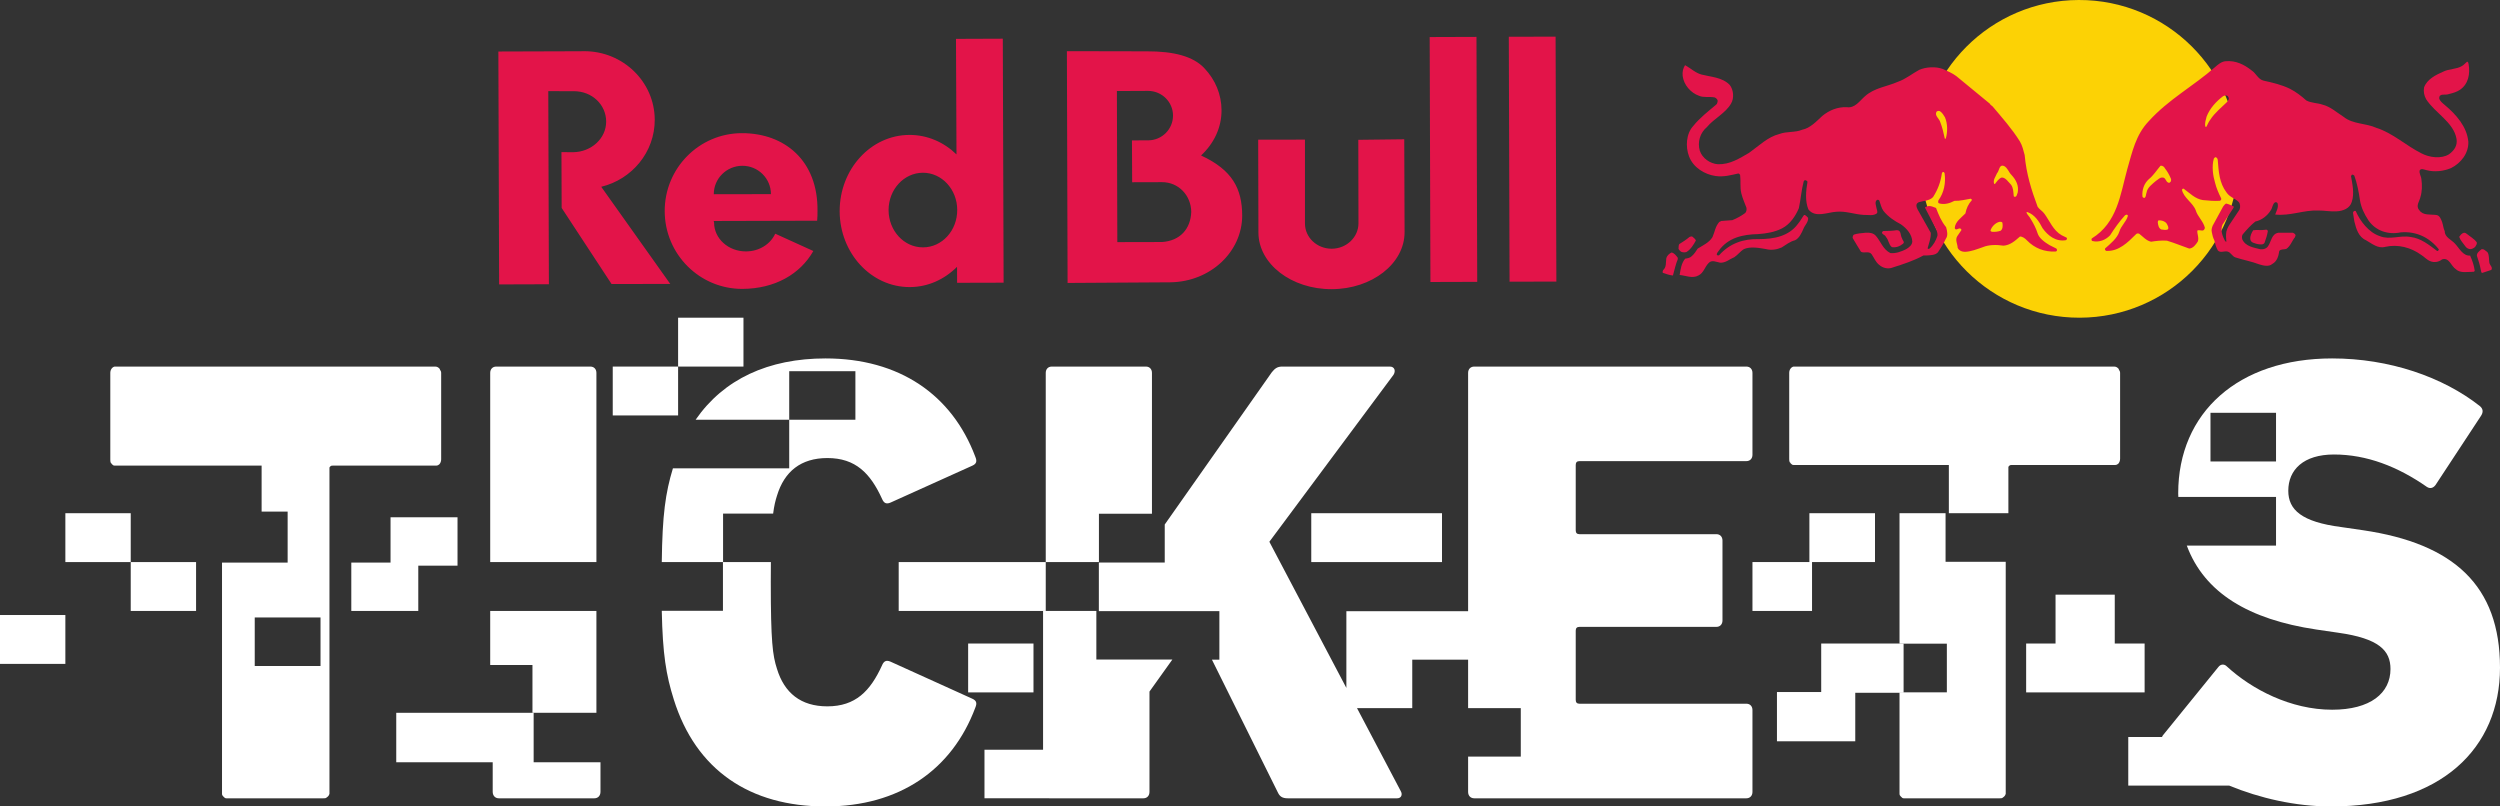 <?xml version="1.0" encoding="UTF-8" standalone="no"?>
<svg width="124px" height="40px" viewBox="0 0 124 40" version="1.1" xmlns="http://www.w3.org/2000/svg" xmlns:xlink="http://www.w3.org/1999/xlink">
    <rect x="0" y="0" width="124" height="40" fill="#333333" stroke="none"/>
    <!-- Generator: Sketch 46.2 (44496) - http://www.bohemiancoding.com/sketch -->
    <title>f-rbcom-rbtickets-logo-dark</title>
    <desc>Created with Sketch.</desc>
    <defs></defs>
    <g id="Symbols" stroke="none" stroke-width="1" fill="none" fill-rule="evenodd">
        <g id="f-rbcom-rbtickets-logo-dark">
            <g transform="translate(62, 20) scale(-1, 1) translate(-62, -20) " id="logo">
                <g transform="translate(62, 20) scale(-1, -1) translate(-62, -20) ">
                    <path d="M28.461,35.477 L27.195,35.479 L27.225,25.901 L24.756,25.893 L24.719,37.445 L28.791,37.458 C28.85,37.461 28.907,37.461 28.967,37.461 C30.896,37.469 32.47,35.944 32.475,34.061 C32.479,32.455 31.347,31.106 29.821,30.735 L33.244,25.918 L30.334,25.912 L27.858,29.687 L27.848,32.455 L28.418,32.45 C29.332,32.458 30.067,33.135 30.066,33.97 C30.063,34.805 29.371,35.479 28.461,35.477 L28.461,35.477 Z M59.744,36.609 C60.279,36.043 60.584,35.32 60.588,34.536 C60.593,33.666 60.205,32.877 59.572,32.288 C61.136,31.565 61.605,30.633 61.613,29.315 C61.613,27.507 60.038,26.034 58.073,25.998 L52.952,25.966 L52.918,37.462 L56.889,37.454 C58.209,37.458 59.187,37.211 59.744,36.609 L59.744,36.609 Z M57.642,27.996 L55.419,27.991 L55.398,35.485 L56.943,35.492 C57.629,35.492 58.179,34.942 58.182,34.271 C58.182,33.592 57.635,33.043 56.953,33.039 L56.145,33.037 L56.155,30.961 L57.631,30.965 C58.455,30.969 59.078,30.309 59.086,29.487 C59.054,28.643 58.533,28.058 57.642,27.996 L57.642,27.996 Z M47.47,26.767 C46.854,26.148 46.035,25.763 45.128,25.761 C43.213,25.754 41.656,27.438 41.647,29.52 C41.643,31.608 43.191,33.301 45.104,33.308 C46.003,33.311 46.824,32.943 47.442,32.341 L47.417,38.072 L49.739,38.081 L49.779,25.979 L47.472,25.973 L47.47,26.767 L47.47,26.767 Z M44.073,29.577 C44.073,30.598 44.831,31.428 45.773,31.432 C46.712,31.437 47.478,30.606 47.478,29.588 C47.483,28.562 46.723,27.731 45.782,27.731 C44.841,27.725 44.078,28.555 44.073,29.577 Z M40.53,29.053 C40.543,29.211 40.553,29.373 40.548,29.538 C40.579,32.035 38.912,33.401 36.792,33.395 C34.675,33.389 32.963,31.658 32.969,29.525 C32.976,27.389 34.7,25.666 36.819,25.671 C38.435,25.676 39.694,26.406 40.341,27.55 L38.451,28.409 C38.214,27.89 37.657,27.531 37.002,27.53 C36.128,27.526 35.42,28.165 35.418,28.959 C35.418,29.009 35.399,28.988 35.402,29.039 L40.53,29.053 Z M35.404,30.366 C35.401,31.142 36.036,31.774 36.819,31.777 C37.601,31.78 38.238,31.15 38.239,30.371 L35.404,30.366 L35.404,30.366 Z M73.27,26.02 L70.949,26.013 L70.912,38.162 L73.233,38.17 L73.27,26.02 Z M77.196,26.034 L74.874,26.028 L74.837,38.177 L77.157,38.182 L77.196,26.034 Z M64.726,28.915 L64.726,33.075 L62.406,33.071 L62.418,28.463 C62.424,26.909 64.053,25.65 66.054,25.657 C68.054,25.662 69.67,26.929 69.667,28.486 L69.651,33.092 L67.372,33.065 L67.38,28.924 C67.38,28.234 66.788,27.667 66.054,27.663 C65.32,27.663 64.726,28.22 64.726,28.915 L64.726,28.915 Z" id="path14" fill="#E31449"></path>
                    <path d="M97.458,29.899 C97.016,29.869 96.745,29.767 96.444,29.734 C96.467,29.44 96.624,29.208 96.856,28.889 C96.948,29.377 97.344,29.546 97.458,29.899" id="path16" fill="#FCD205"></path>
                    <path d="M95.229,32.094 C95.216,36.449 98.745,39.988 103.107,40 C107.471,40.011 111.02,36.494 111.033,32.14 C111.046,27.791 107.519,24.253 103.154,24.242 C98.791,24.232 95.242,27.744 95.229,32.094" id="path18" fill="#FCD205" fill-rule="nonzero"></path>
                    <path d="M94.341,28.181 C94.356,28.088 94.49,27.993 94.394,27.915 C94.24,27.788 94.05,27.708 93.838,27.742 C93.678,27.857 93.683,28.096 93.543,28.246 C93.508,28.366 93.311,28.366 93.355,28.499 L93.416,28.542 C93.64,28.542 93.868,28.549 94.089,28.584 C94.315,28.578 94.248,28.314 94.341,28.181 L94.341,28.181 Z M84.116,28.071 C84.002,27.863 83.862,27.629 83.645,27.498 C83.559,27.474 83.463,27.48 83.381,27.514 C83.345,27.555 83.257,27.604 83.254,27.675 C83.269,27.751 83.244,27.857 83.31,27.905 C83.483,28.009 83.645,28.117 83.797,28.246 C83.843,28.262 83.905,28.291 83.948,28.258 C84.013,28.199 84.09,28.148 84.116,28.071 L84.116,28.071 Z M83.218,27.214 L83.218,27.143 C83.116,26.906 83.055,26.606 82.977,26.335 C82.787,26.352 82.641,26.417 82.483,26.464 C82.44,26.505 82.483,26.558 82.487,26.597 C82.666,26.758 82.616,26.965 82.649,27.187 C82.68,27.32 82.794,27.422 82.91,27.476 C83.049,27.448 83.137,27.32 83.218,27.214 L83.218,27.214 Z M84.404,36.3 C84.884,36.179 85.422,36.166 85.792,35.791 C85.99,35.543 86.017,35.126 85.863,34.868 C85.588,34.382 85.019,34.125 84.665,33.699 C84.32,33.407 84.188,32.958 84.309,32.527 C84.435,32.15 84.816,31.882 85.21,31.854 C85.811,31.837 86.276,32.142 86.757,32.421 C87.24,32.764 87.685,33.213 88.255,33.353 C88.612,33.492 89.041,33.417 89.387,33.565 C89.789,33.646 90.083,33.971 90.391,34.254 C90.735,34.533 91.141,34.701 91.595,34.684 C92.004,34.62 92.232,34.992 92.504,35.228 C92.974,35.649 93.588,35.7 94.136,35.944 C94.516,36.073 94.837,36.343 95.193,36.535 C95.533,36.683 96.016,36.709 96.362,36.579 C96.597,36.473 96.827,36.378 97.031,36.227 L98.696,34.857 C98.716,34.8 98.788,34.766 98.833,34.722 C99.307,34.161 99.798,33.606 100.183,32.991 C100.312,32.774 100.361,32.538 100.424,32.309 C100.505,31.374 100.763,30.559 101.068,29.742 C101.154,29.614 101.314,29.528 101.407,29.393 C101.669,29.033 101.837,28.574 102.256,28.333 L102.507,28.21 C102.524,28.181 102.532,28.148 102.507,28.123 L102.472,28.087 C101.966,28.001 101.577,28.311 101.31,28.682 C101.145,29.006 100.925,29.356 100.557,29.482 C100.54,29.49 100.521,29.47 100.509,29.458 C100.559,29.341 100.669,29.252 100.722,29.141 C100.861,28.919 100.99,28.667 101.061,28.439 C101.136,28.181 101.425,27.982 101.654,27.843 L101.989,27.675 C102.029,27.648 102.04,27.584 102.009,27.546 L101.958,27.523 C101.407,27.499 100.918,27.682 100.532,28.082 C100.442,28.175 100.321,28.269 100.191,28.269 C99.945,28.051 99.699,27.835 99.372,27.815 C99.032,27.866 98.645,27.868 98.342,27.738 C98.059,27.641 97.777,27.523 97.466,27.509 C97.319,27.507 97.148,27.575 97.098,27.719 C97.098,27.887 96.964,28.096 97.077,28.28 L97.287,28.589 C97.285,28.627 97.257,28.661 97.216,28.669 C97.126,28.682 96.991,28.539 96.956,28.691 C96.977,29.007 97.274,29.194 97.484,29.413 C97.532,29.663 97.627,29.875 97.807,30.076 C97.808,30.103 97.78,30.128 97.75,30.145 C97.492,30.102 97.224,30.029 96.939,30.038 C96.713,29.916 96.433,29.834 96.168,29.916 C96.113,29.95 96.134,30.014 96.145,30.062 C96.422,30.439 96.52,30.929 96.451,31.412 C96.433,31.427 96.422,31.481 96.383,31.468 C96.332,31.468 96.328,31.425 96.315,31.395 C96.254,30.957 96.114,30.592 95.879,30.224 C95.696,30.034 95.411,30.046 95.172,29.97 C95.115,29.943 95.055,29.892 95.055,29.824 C95.049,29.67 95.159,29.551 95.223,29.418 L95.767,28.451 C95.78,28.181 95.668,27.918 95.609,27.685 C95.635,27.634 95.675,27.653 95.712,27.677 C95.901,27.843 96.018,28.064 96.095,28.299 C96.116,28.409 96.071,28.526 96.042,28.613 L95.48,29.698 C95.514,29.77 95.606,29.756 95.668,29.781 C95.803,29.791 95.906,29.721 96.027,29.685 C96.156,29.35 96.286,29.024 96.527,28.732 C96.578,28.557 96.634,28.314 96.512,28.156 C96.4,27.915 96.273,27.707 96.119,27.483 C95.979,27.337 95.763,27.345 95.564,27.329 L95.402,27.329 C94.926,27.066 94.4,26.899 93.885,26.734 C93.652,26.638 93.386,26.705 93.212,26.859 C93.031,26.998 92.955,27.214 92.83,27.394 C92.686,27.572 92.466,27.417 92.304,27.514 C92.163,27.742 92.026,27.963 91.892,28.196 C91.889,28.258 91.905,28.321 91.95,28.363 C92.133,28.425 92.334,28.435 92.544,28.457 C92.73,28.469 92.916,28.445 93.041,28.305 C93.291,28.018 93.394,27.629 93.762,27.448 C94.042,27.42 94.303,27.523 94.538,27.637 C94.682,27.721 94.85,27.846 94.85,28.03 C94.825,28.383 94.577,28.669 94.283,28.875 C93.974,29.033 93.644,29.254 93.419,29.539 C93.308,29.692 93.278,29.879 93.213,30.054 C93.186,30.09 93.124,30.103 93.089,30.076 C92.969,29.97 93.06,29.795 93.076,29.67 C93.089,29.586 93.144,29.496 93.096,29.421 C92.924,29.279 92.665,29.347 92.437,29.341 C91.983,29.366 91.567,29.539 91.093,29.498 C90.637,29.474 90.035,29.174 89.696,29.614 C89.524,30.032 89.576,30.54 89.65,30.974 C89.652,31.021 89.598,31.048 89.559,31.059 C89.522,31.071 89.475,31.048 89.463,31.002 C89.351,30.585 89.318,30.112 89.224,29.676 C89.06,29.284 88.787,28.875 88.389,28.673 C88.031,28.489 87.628,28.42 87.208,28.389 C86.441,28.373 85.711,28.216 85.244,27.555 C85.21,27.491 85.135,27.444 85.157,27.354 C85.185,27.33 85.236,27.32 85.269,27.341 C85.798,27.934 86.483,28.163 87.246,28.139 C87.988,28.144 88.721,28.274 89.179,28.898 C89.3,29.04 89.374,29.194 89.481,29.336 C89.564,29.347 89.624,29.243 89.684,29.194 C89.697,28.975 89.515,28.828 89.446,28.641 C89.356,28.439 89.25,28.194 89.037,28.084 C88.79,28.026 88.584,27.857 88.369,27.725 C88.135,27.622 87.857,27.575 87.59,27.646 C87.251,27.705 86.806,27.788 86.484,27.637 C86.318,27.528 86.185,27.351 86.023,27.244 C85.789,27.15 85.596,26.957 85.322,26.97 C85.138,27.002 84.907,27.127 84.752,26.958 C84.559,26.771 84.502,26.46 84.245,26.338 C83.942,26.169 83.621,26.333 83.31,26.361 C83.358,26.656 83.4,26.957 83.587,27.172 C83.704,27.187 83.824,27.207 83.91,27.294 C84.032,27.398 84.122,27.537 84.206,27.67 C84.465,27.831 84.772,27.963 84.94,28.242 C85.06,28.509 85.07,28.751 85.274,28.989 L85.378,29.04 L85.923,29.08 C86.151,29.174 86.358,29.282 86.563,29.436 C86.627,29.506 86.639,29.605 86.624,29.694 C86.528,29.956 86.436,30.146 86.367,30.419 C86.298,30.711 86.35,30.995 86.311,31.317 C86.291,31.345 86.272,31.395 86.216,31.395 C85.855,31.315 85.495,31.211 85.095,31.27 C84.553,31.343 83.982,31.693 83.778,32.24 C83.592,32.713 83.632,33.374 83.986,33.753 C84.314,34.16 84.722,34.473 85.113,34.802 C85.18,34.852 85.185,34.924 85.198,34.992 C85.195,35.066 85.121,35.138 85.049,35.167 C84.799,35.22 84.516,35.145 84.273,35.248 C83.851,35.398 83.515,35.795 83.46,36.233 C83.44,36.429 83.476,36.607 83.578,36.768 C83.857,36.617 84.092,36.381 84.404,36.3 L84.404,36.3 Z M99.323,28.931 C99.342,28.795 99.339,28.635 99.229,28.553 C99.096,28.509 98.95,28.493 98.802,28.503 C98.767,28.515 98.716,28.535 98.731,28.578 C98.794,28.764 98.976,28.955 99.179,28.998 C99.234,29 99.313,29.007 99.323,28.931 Z M99.759,31.334 C99.997,31.08 100.147,30.795 100.076,30.436 C100.035,30.373 100.048,30.262 99.952,30.238 C99.91,30.231 99.876,30.256 99.879,30.297 C99.861,30.483 99.861,30.681 99.75,30.835 C99.62,30.966 99.483,31.194 99.289,31.196 C99.146,31.156 99.04,30.99 98.954,30.881 C98.948,30.87 98.926,30.867 98.915,30.875 C98.833,31.067 98.986,31.235 99.051,31.406 C99.172,31.521 99.146,31.874 99.41,31.761 C99.587,31.661 99.626,31.468 99.759,31.334 L99.759,31.334 Z M96.47,34.182 C96.604,33.873 96.607,33.46 96.513,33.134 C96.498,33.119 96.479,33.11 96.463,33.125 C96.403,33.411 96.332,33.707 96.224,33.978 C96.161,34.137 95.952,34.27 96.05,34.457 C96.092,34.502 96.168,34.508 96.223,34.484 C96.331,34.412 96.405,34.291 96.47,34.182 L96.47,34.182 Z" id="path20" fill="#E31449"></path>
                    <path d="M112.485,28.542 C112.455,28.343 112.392,28.147 112.321,27.959 C112.262,27.841 112.086,27.879 111.968,27.895 C111.837,27.939 111.643,27.953 111.616,28.13 C111.597,28.302 111.679,28.456 111.76,28.58 C111.949,28.61 112.17,28.569 112.357,28.604 C112.415,28.624 112.469,28.596 112.485,28.542 L112.485,28.542 Z M122.335,28.413 C122.5,28.276 122.716,28.163 122.849,27.978 C122.867,27.893 122.809,27.817 122.764,27.75 C122.693,27.691 122.616,27.643 122.518,27.643 C122.42,27.651 122.328,27.707 122.273,27.793 C122.165,27.944 122.028,28.087 121.977,28.252 C122.045,28.359 122.193,28.536 122.335,28.413 Z M123.376,27.494 C123.48,27.342 123.439,27.122 123.474,26.959 C123.503,26.837 123.65,26.74 123.572,26.613 L123.123,26.465 C123.047,26.469 123.076,26.563 123.048,26.612 C123.001,26.872 122.939,27.057 122.856,27.309 C122.836,27.452 122.982,27.553 123.079,27.635 C123.199,27.668 123.283,27.559 123.376,27.494 L123.376,27.494 Z M111.686,36.502 C111.906,36.357 112.005,36.062 112.276,35.999 C112.722,35.903 113.172,35.796 113.579,35.597 C113.875,35.449 114.145,35.238 114.393,35.018 C114.639,34.883 114.943,34.9 115.21,34.806 C115.593,34.708 115.91,34.417 116.256,34.195 C116.712,33.834 117.345,33.895 117.861,33.661 C118.678,33.404 119.338,32.778 120.098,32.397 C120.49,32.187 121.08,32.105 121.471,32.348 C121.731,32.536 121.9,32.783 121.843,33.118 C121.692,33.95 120.773,34.394 120.334,35.082 C120.239,35.254 120.196,35.46 120.234,35.664 C120.382,36.075 120.826,36.288 121.187,36.447 C121.471,36.589 121.837,36.56 122.111,36.724 C122.208,36.779 122.286,36.874 122.366,36.94 C122.426,36.937 122.427,36.874 122.441,36.83 C122.527,36.34 122.437,35.833 122.012,35.544 C121.848,35.434 121.654,35.381 121.455,35.333 C121.296,35.261 120.971,35.402 120.986,35.112 C121.024,34.983 121.156,34.879 121.261,34.792 C121.831,34.315 122.358,33.714 122.429,32.976 C122.456,32.407 122.062,31.906 121.572,31.663 C121.216,31.51 120.751,31.454 120.357,31.56 C120.249,31.58 120.082,31.676 120.012,31.54 C119.987,31.385 120.091,31.262 120.102,31.106 C120.141,30.836 120.139,30.496 120.055,30.235 C120.017,30.031 119.801,29.784 119.997,29.576 C120.188,29.294 120.551,29.38 120.858,29.334 C121.024,29.3 121.073,29.12 121.126,28.996 C121.18,28.841 121.194,28.65 121.259,28.535 C121.252,28.233 121.594,28.111 121.772,27.91 C121.984,27.686 122.162,27.299 122.518,27.322 C122.63,27.069 122.71,26.845 122.747,26.559 L122.7,26.521 C122.406,26.521 122.033,26.434 121.812,26.645 C121.568,26.805 121.481,27.252 121.124,27.132 C120.969,27.004 120.734,26.964 120.547,27.044 C120.37,27.106 120.242,27.27 120.08,27.365 C119.589,27.719 118.943,27.901 118.307,27.756 C117.944,27.657 117.653,27.914 117.358,28.082 C116.98,28.245 116.863,28.661 116.777,29.012 L116.708,29.447 C116.715,29.487 116.743,29.527 116.784,29.539 L116.84,29.539 C117.061,29.032 117.489,28.466 118.043,28.286 C118.55,28.086 119.029,28.343 119.569,28.245 C120.079,28.183 120.481,27.854 120.881,27.551 C120.916,27.54 120.945,27.575 120.962,27.605 L120.962,27.639 C120.497,28.228 119.841,28.536 119.082,28.476 C118.459,28.343 117.826,28.547 117.467,29.082 C117.27,29.382 117.113,29.707 117.055,30.063 C116.998,30.47 116.908,30.923 116.773,31.291 C116.735,31.32 116.692,31.357 116.647,31.329 L116.61,31.262 C116.678,30.872 116.786,30.4 116.648,29.987 C116.553,29.663 116.216,29.535 115.907,29.519 C115.598,29.497 115.312,29.559 114.995,29.559 C114.249,29.588 113.612,29.279 112.849,29.359 C112.911,29.533 113.03,29.721 112.965,29.927 C112.935,29.969 112.887,29.973 112.846,29.969 C112.707,29.878 112.722,29.697 112.635,29.58 C112.477,29.307 112.173,29.074 111.864,29.012 C111.647,28.841 111.438,28.61 111.264,28.404 C111.196,28.343 111.192,28.233 111.213,28.139 C111.37,27.771 111.786,27.722 112.119,27.635 C112.283,27.622 112.438,27.677 112.514,27.817 C112.657,28.045 112.681,28.409 113.012,28.456 L113.727,28.458 C113.784,28.43 113.839,28.399 113.862,28.335 L113.831,28.236 C113.679,28.049 113.61,27.793 113.399,27.653 C113.286,27.616 113.131,27.657 113.052,27.551 C113.016,27.309 112.952,27.044 112.707,26.909 C112.531,26.754 112.251,26.829 112.054,26.889 C111.672,27.036 111.264,27.106 110.887,27.229 C110.716,27.277 110.655,27.482 110.488,27.522 C110.32,27.567 110.135,27.434 110.003,27.581 C109.909,27.758 109.876,27.89 109.828,28.086 C109.765,28.206 109.731,28.343 109.705,28.486 C109.677,28.604 109.708,28.687 109.745,28.798 L110.267,29.756 C110.313,29.814 110.353,29.875 110.415,29.904 C110.541,29.878 110.675,29.816 110.798,29.753 L110.777,29.685 L110.235,28.853 C110.117,28.574 110.244,28.278 110.36,28.051 C110.389,28.037 110.399,27.994 110.429,28.011 C110.414,28.176 110.396,28.347 110.43,28.522 C110.464,28.676 110.558,28.826 110.657,28.969 L111.08,29.603 C111.128,29.716 111.12,29.88 111.046,29.975 C110.858,30.167 110.592,30.214 110.431,30.461 C110.077,30.928 110.048,31.474 109.999,32.074 C109.996,32.123 109.957,32.183 109.902,32.202 C109.867,32.213 109.828,32.163 109.807,32.134 C109.694,31.756 109.764,31.278 109.867,30.935 C109.934,30.66 110.049,30.409 110.172,30.156 C110.184,30.106 110.153,30.057 110.106,30.041 C109.823,30.022 109.537,30.05 109.262,30.076 C108.882,30.133 108.614,30.42 108.316,30.636 C108.281,30.664 108.246,30.624 108.223,30.593 C108.308,30.18 108.768,29.948 108.91,29.565 C108.998,29.26 109.286,29.025 109.361,28.705 C109.361,28.65 109.323,28.6 109.282,28.574 C109.184,28.544 109.081,28.612 108.987,28.563 C108.974,28.384 109.083,28.202 109.009,28.018 C108.914,27.865 108.774,27.682 108.585,27.671 C108.212,27.8 107.854,27.951 107.481,28.062 C107.211,28.082 106.947,28.051 106.694,28.011 C106.454,28.06 106.287,28.27 106.101,28.409 C106.048,28.424 105.992,28.43 105.953,28.389 C105.535,27.972 105.093,27.528 104.476,27.555 C104.442,27.564 104.408,27.599 104.406,27.635 L104.413,27.677 C104.685,27.918 105.01,28.176 105.12,28.511 C105.2,28.794 105.458,28.996 105.539,29.279 C105.555,29.327 105.513,29.349 105.474,29.354 L105.403,29.323 C105.112,29.002 104.877,28.67 104.661,28.329 C104.439,28.097 104.111,27.961 103.775,28.047 C103.732,28.074 103.73,28.137 103.753,28.173 C105.023,28.956 105.166,30.346 105.513,31.61 C105.758,32.449 105.927,33.312 106.585,33.996 C107.563,35.075 108.79,35.724 109.86,36.666 C110.022,36.807 110.185,36.949 110.396,36.964 C110.903,37.006 111.313,36.798 111.686,36.502 L111.686,36.502 Z M110.527,35.186 C110.584,35.098 110.518,35.027 110.476,34.955 C110.191,34.678 109.843,34.396 109.632,34.066 C109.553,33.959 109.499,33.842 109.44,33.717 C109.436,33.707 109.417,33.701 109.392,33.707 C109.336,33.874 109.41,34.052 109.447,34.215 C109.595,34.609 109.922,34.972 110.262,35.225 C110.338,35.278 110.485,35.291 110.527,35.186 L110.527,35.186 Z M107.462,28.918 C107.505,28.832 107.583,28.73 107.535,28.633 C107.453,28.569 107.306,28.604 107.194,28.619 C107.068,28.687 107.042,28.832 107.026,28.975 C107.026,29.008 107.033,29.045 107.068,29.072 C107.218,29.074 107.364,29.038 107.462,28.918 L107.462,28.918 Z M107.384,31.645 C107.514,31.484 107.605,31.308 107.684,31.121 C107.695,31.077 107.684,31.033 107.669,30.992 C107.639,30.959 107.598,30.908 107.547,30.942 C107.411,30.989 107.427,31.206 107.253,31.194 C107.12,31.202 107.042,31.09 106.939,31.031 C106.755,30.872 106.509,30.698 106.47,30.454 C106.436,30.362 106.448,30.237 106.372,30.187 C106.321,30.175 106.27,30.214 106.265,30.258 C106.238,30.581 106.341,30.891 106.579,31.11 C106.811,31.295 106.971,31.556 107.159,31.777 C107.268,31.798 107.346,31.722 107.384,31.645 L107.384,31.645 Z" id="path22" fill="#E31449"></path>
                    <g id="Tickets" fill="#FFFFFF">
                        <polyline id="path24" fill-rule="nonzero" points="104.892 8.081 104.892 10.505 101.955 10.505 101.955 8.081 100.497 8.081 100.497 5.657 106.373 5.657 106.373 8.081 104.892 8.081"></polyline>
                        <path d="M112.891,17.112 L109.64,17.112 L109.64,19.524 L112.891,19.524 L112.891,17.112 Z M117.21,13.7 L116.125,13.858 C114.163,14.111 113.499,14.712 113.499,15.658 C113.499,16.699 114.253,17.457 115.764,17.457 C117.391,17.457 118.931,16.857 120.378,15.847 C120.528,15.752 120.68,15.783 120.8,15.941 L123.063,19.382 C123.184,19.573 123.153,19.731 123.003,19.857 C121.163,21.307 118.508,22.222 115.673,22.222 C111.025,22.222 108.039,19.54 108.039,15.532 C108.039,15.469 108.045,15.412 108.045,15.351 L112.891,15.351 L112.891,12.939 L108.465,12.939 C109.337,10.594 111.533,9.277 114.887,8.776 L115.974,8.617 C117.995,8.334 118.568,7.735 118.568,6.819 C118.568,5.618 117.572,4.798 115.673,4.798 C113.619,4.798 111.689,5.808 110.453,6.944 C110.331,7.072 110.149,7.072 110.029,6.914 L107.313,3.569 C107.277,3.531 107.252,3.489 107.236,3.446 L105.562,3.446 L105.562,1.034 L110.569,1.034 C112.077,0.414 113.846,0 115.612,0 C121.102,0 124,2.904 124,6.882 C124,10.954 121.706,13.037 117.21,13.7 L117.21,13.7 Z" id="path26" fill-rule="nonzero"></path>
                        <polyline id="path28" fill-rule="nonzero" points="94.418 8.081 90.332 8.081 90.332 5.675 88.137 5.675 88.137 3.232 92.021 3.232 92.021 5.638 94.418 5.638 94.418 8.081"></polyline>
                        <path d="M96.5,12.135 L96.5,14.545 L94.216,14.545 L94.216,8.073 L96.564,8.073 L96.564,5.66 L94.216,5.66 L94.216,0.627 C94.216,0.563 94.245,0.532 94.275,0.5 C94.335,0.436 94.365,0.404 94.425,0.404 L99.185,0.404 C99.244,0.404 99.305,0.404 99.334,0.436 C99.424,0.5 99.455,0.532 99.484,0.627 L99.484,12.135 L96.5,12.135" id="path30" fill-rule="nonzero"></path>
                        <path d="M105.097,21.663 C105.097,21.693 105.068,21.724 105.068,21.724 C105.006,21.787 104.945,21.818 104.856,21.818 L88.957,21.818 C88.836,21.787 88.745,21.663 88.745,21.505 L88.745,17.25 C88.745,17.188 88.745,17.125 88.777,17.064 C88.805,17.064 88.805,17.031 88.805,17.031 L88.836,17 C88.866,16.97 88.896,16.937 88.957,16.937 L94.135,16.937 C94.136,16.937 94.136,16.936 94.136,16.936 L96.663,16.936 L96.663,14.545 L99.616,14.545 L99.616,16.843 C99.647,16.874 99.647,16.906 99.676,16.906 C99.706,16.937 99.738,16.937 99.797,16.937 L104.915,16.937 C104.976,16.937 105.036,16.97 105.068,17 C105.127,17.064 105.157,17.158 105.157,17.25 L105.157,21.505 C105.157,21.569 105.127,21.631 105.097,21.663" id="path32" fill-rule="nonzero"></path>
                        <polygon id="path34" points="65.039 12.121 71.523 12.121 71.523 14.545 65.039 14.545"></polygon>
                        <polygon id="path36" fill-rule="nonzero" points="48.02 5.657 51.261 5.657 51.261 8.081 48.02 8.081 48.02 5.657"></polygon>
                        <path d="M54.379,7.288 L54.379,9.697 L51.736,9.697 L51.736,2.812 L48.83,2.812 L48.83,0.405 L52.033,0.405 C52.034,0.405 52.035,0.404 52.036,0.404 L56.714,0.404 C56.893,0.404 57.014,0.532 57.014,0.721 L57.014,5.698 L58.15,7.288 L54.379,7.288" id="path38" fill-rule="nonzero"></path>
                        <path d="M57.137,14.519 L57.137,21.504 C57.137,21.693 57.016,21.818 56.838,21.818 L52.169,21.818 C51.989,21.818 51.869,21.693 51.869,21.504 L51.869,12.121 L54.507,12.121 L54.507,14.519 L57.137,14.519" id="path40" fill-rule="nonzero"></path>
                        <polygon id="path42" fill-rule="nonzero" points="44.575 9.697 51.869 9.697 51.869 12.121 44.575 12.121"></polygon>
                        <path d="M48.224,5.345 L44.171,7.181 C43.958,7.274 43.836,7.212 43.745,6.99 C43.167,5.725 42.436,4.965 41.034,4.965 C39.723,4.965 38.901,5.629 38.536,6.832 C38.323,7.495 38.231,8.16 38.231,11.133 C38.231,11.495 38.233,11.823 38.236,12.121 L35.858,12.121 L35.858,9.703 L32.824,9.703 C32.869,7.547 33.037,6.527 33.418,5.312 C34.514,1.802 37.195,0 40.943,0 C44.598,0 47.217,1.802 48.376,4.903 C48.468,5.122 48.437,5.25 48.224,5.345" id="path44" fill-rule="nonzero"></path>
                        <path d="M38.348,14.526 C38.396,14.911 38.459,15.167 38.541,15.422 C38.906,16.617 39.728,17.281 41.038,17.281 C42.438,17.281 43.17,16.523 43.747,15.262 C43.838,15.043 43.96,14.98 44.173,15.073 L48.224,16.901 C48.437,16.996 48.468,17.121 48.376,17.343 C47.218,20.429 44.6,22.222 40.946,22.222 C38.113,22.222 35.891,21.194 34.502,19.18 L39.145,19.18 L39.145,21.587 L42.428,21.587 L42.428,19.18 L39.145,19.18 L39.145,16.772 L33.377,16.772 C33.007,15.553 32.853,14.476 32.824,12.121 L35.864,12.121 L35.864,14.526 L38.348,14.526" id="path46" fill-rule="nonzero"></path>
                        <polygon id="path48" fill-rule="nonzero" points="33.634 21.818 36.876 21.818 36.876 24.242 33.634 24.242"></polygon>
                        <polygon id="path50" fill-rule="nonzero" points="30.392 19.394 33.634 19.394 33.634 21.818 30.392 21.818"></polygon>
                        <path d="M15.898,6.967 L12.635,6.967 L12.635,9.373 L15.898,9.373 L15.898,6.967 Z M21.822,21.662 C21.822,21.692 21.791,21.724 21.791,21.724 C21.731,21.787 21.67,21.818 21.58,21.818 L5.683,21.818 C5.56,21.787 5.471,21.662 5.471,21.503 L5.471,17.221 C5.471,17.159 5.471,17.095 5.501,17.034 C5.53,17.034 5.53,17 5.53,17 L5.56,16.97 C5.592,16.939 5.621,16.906 5.683,16.906 L12.976,16.906 L12.976,14.625 L14.267,14.625 L14.267,12.094 L11.012,12.094 L11.012,0.626 C11.012,0.562 11.042,0.532 11.072,0.499 C11.132,0.436 11.163,0.404 11.223,0.404 L16.039,0.404 C16.099,0.404 16.16,0.404 16.19,0.436 C16.28,0.499 16.311,0.532 16.341,0.626 L16.341,16.811 C16.37,16.843 16.37,16.874 16.401,16.874 C16.431,16.906 16.462,16.906 16.523,16.906 L21.64,16.906 C21.7,16.906 21.761,16.939 21.791,16.97 C21.852,17.034 21.882,17.128 21.882,17.221 L21.882,21.503 C21.882,21.567 21.852,21.63 21.822,21.662 L21.822,21.662 Z" id="path52" fill-rule="nonzero"></path>
                        <polygon id="path54" fill-rule="nonzero" points="3.242 12.121 6.484 12.121 6.484 14.545 3.242 14.545"></polygon>
                        <polygon id="path56" fill-rule="nonzero" points="6.484 9.697 9.725 9.697 9.725 12.121 6.484 12.121 6.484 9.697"></polygon>
                        <polygon id="path58" points="0 7.071 3.242 7.071 3.242 9.495 0 9.495"></polygon>
                        <path d="M29.582,12.121 L29.582,21.504 C29.582,21.693 29.462,21.818 29.282,21.818 L24.614,21.818 C24.434,21.818 24.314,21.693 24.314,21.504 L24.314,12.121 L29.582,12.121" id="path60" fill-rule="nonzero"></path>
                        <polyline id="path62" fill-rule="nonzero" points="24.314 9.697 24.314 7.016 26.41 7.016 26.41 4.646 29.582 4.646 29.582 9.697 24.314 9.697"></polyline>
                        <path d="M26.469,4.646 L19.654,4.646 L19.654,2.193 L24.438,2.193 L24.438,0.727 C24.438,0.535 24.56,0.404 24.742,0.404 L29.48,0.404 C29.663,0.404 29.784,0.535 29.784,0.727 L29.784,2.193 L26.469,2.193 L26.469,4.646" id="path64" fill-rule="nonzero"></path>
                        <polyline id="path66" fill-rule="nonzero" points="22.693 14.343 19.371 14.343 19.371 12.096 17.425 12.096 17.425 9.697 20.747 9.697 20.747 11.943 22.693 11.943 22.693 14.343"></polyline>
                        <polyline id="path68" fill-rule="nonzero" points="89.746 14.545 89.746 12.122 86.922 12.122 86.922 9.697 89.877 9.697 89.877 12.122 93 12.122 93 14.545 89.746 14.545"></polyline>
                        <path d="M78.339,17.128 L86.618,17.128 C86.801,17.128 86.922,17.254 86.922,17.441 L86.922,21.503 C86.922,21.692 86.801,21.818 86.618,21.818 L73.122,21.818 C72.941,21.818 72.818,21.692 72.818,21.503 L72.818,9.686 L66.78,9.686 L66.78,5.879 L62.96,13.128 L69.118,21.409 C69.237,21.598 69.178,21.818 68.935,21.818 L63.598,21.818 C63.355,21.818 63.234,21.724 63.081,21.535 L57.771,13.985 L57.771,12.097 L54.503,12.097 L54.503,9.688 L60.481,9.688 L60.481,7.282 L60.111,7.282 L63.385,0.688 C63.476,0.499 63.598,0.404 63.871,0.404 L69.299,0.404 C69.511,0.404 69.572,0.594 69.482,0.752 L67.308,4.876 L70.048,4.876 L70.048,7.282 L72.818,7.282 L72.818,4.876 L75.431,4.876 L75.431,2.471 L72.818,2.471 L72.818,0.721 C72.818,0.532 72.941,0.404 73.122,0.404 L86.618,0.404 C86.801,0.404 86.922,0.532 86.922,0.721 L86.922,4.782 C86.922,4.971 86.801,5.096 86.618,5.096 L78.339,5.096 C78.217,5.096 78.156,5.159 78.156,5.286 L78.156,8.718 C78.156,8.845 78.217,8.907 78.339,8.907 L85.133,8.907 C85.314,8.907 85.435,9.035 85.435,9.223 L85.435,13.19 C85.435,13.379 85.314,13.505 85.133,13.505 L78.339,13.505 C78.217,13.505 78.156,13.568 78.156,13.694 L78.156,16.939 C78.156,17.064 78.217,17.128 78.339,17.128" id="path70" fill-rule="nonzero"></path>
                    </g>
                </g>
            </g>
        </g>
    </g>
</svg>